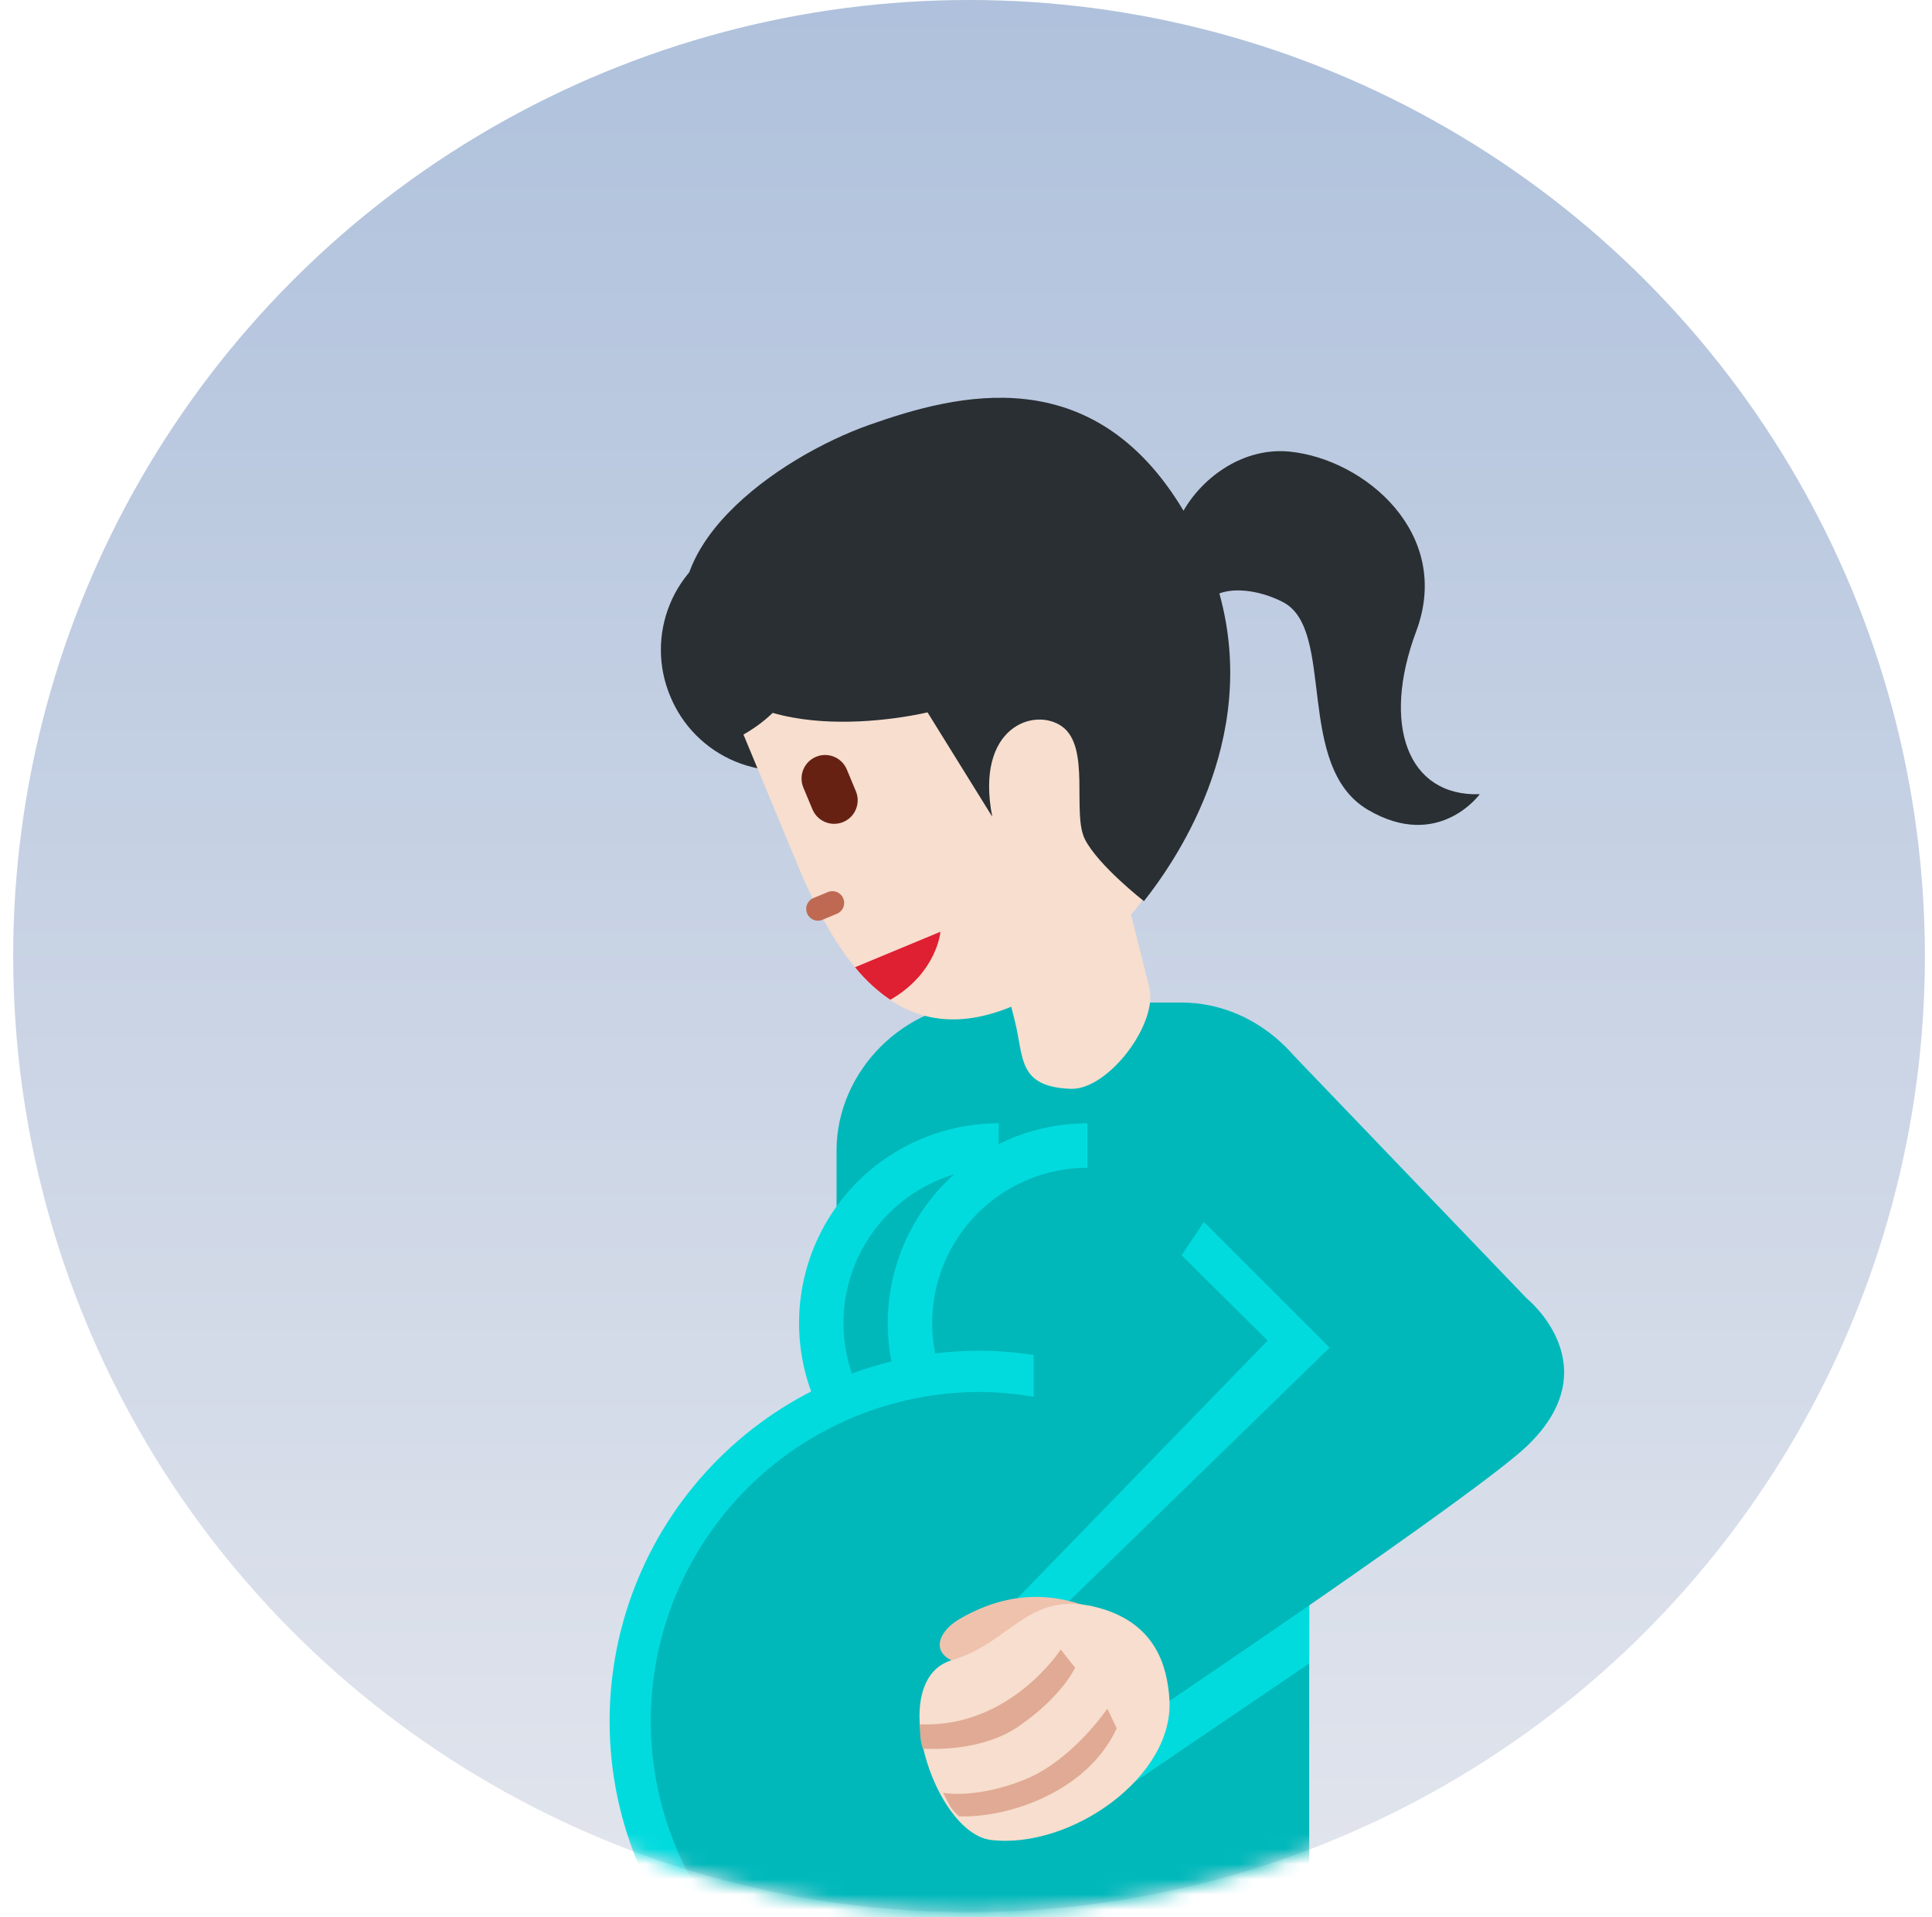 <svg width="127" height="126" viewBox="0 0 127 126" fill="none" xmlns="http://www.w3.org/2000/svg">
<circle cx="63.7" cy="62.833" r="62.833" fill="url(#paint0_linear_6_2)"/>
<mask id="mask0_6_2" style="mask-type:alpha" maskUnits="userSpaceOnUse" x="0" y="0" width="127" height="126">
<circle cx="63.7" cy="62.833" r="62.833" fill="url(#paint1_linear_6_2)"/>
</mask>
<g mask="url(#mask0_6_2)">
<path d="M77.671 65.887H64.711C59.481 65.887 54.99 70.381 54.99 75.607V130.695H86.062V104.576L87.394 99.466V75.607C87.394 70.378 82.9 65.887 77.671 65.887Z" fill="#00B8BA"/>
<path d="M65.649 73.824C62.169 73.824 58.831 75.207 56.369 77.668C53.908 80.129 52.525 83.467 52.525 86.948C52.525 90.429 53.908 93.767 56.369 96.228C58.831 98.689 62.169 100.072 65.649 100.072V73.824Z" fill="#02DBDE"/>
<path d="M65.651 76.742C62.944 76.742 60.347 77.818 58.433 79.732C56.519 81.646 55.443 84.242 55.443 86.95C55.443 89.657 56.519 92.253 58.433 94.167C60.347 96.082 62.944 97.157 65.651 97.157V76.742Z" fill="#00B8BA"/>
<path d="M71.483 73.824C68.002 73.824 64.664 75.207 62.203 77.668C59.742 80.129 58.359 83.467 58.359 86.948C58.359 90.429 59.742 93.767 62.203 96.228C64.664 98.689 68.002 100.072 71.483 100.072V73.824Z" fill="#02DBDE"/>
<path d="M71.483 76.742C68.776 76.742 66.179 77.818 64.265 79.732C62.351 81.646 61.275 84.242 61.275 86.95C61.275 89.657 62.351 92.253 64.265 94.167C66.179 96.082 68.776 97.157 71.483 97.157V76.742Z" fill="#00B8BA"/>
<path d="M47.608 130.693H68.472V89.134C67.132 88.9 65.775 88.778 64.415 88.769C57.959 88.769 51.767 91.334 47.202 95.9C42.637 100.465 40.072 106.657 40.072 113.113C40.072 120.03 42.971 126.26 47.608 130.693Z" fill="#02DBDE"/>
<path d="M67.952 78.699V91.796C66.783 91.593 65.6 91.486 64.414 91.478C61.573 91.478 58.759 92.037 56.134 93.124C53.508 94.212 51.123 95.805 49.114 97.815C47.105 99.824 45.511 102.209 44.424 104.835C43.336 107.46 42.777 110.274 42.777 113.115C42.778 116.555 43.599 119.945 45.175 123.002C46.75 126.06 49.032 128.698 51.833 130.695H83.027V70.422L67.952 78.699Z" fill="#00B8BA"/>
<path d="M84.427 72.367L98.571 87.282L86.066 100.438L86.06 109.321L74.569 117.119L66.867 105.048L83.33 88.104L77.675 82.496L84.427 72.367Z" fill="#02DBDE"/>
<path d="M84.423 68.723L100.359 85.329C100.359 85.329 105.891 89.785 100.359 95.049C97.037 98.207 76.222 112.227 76.222 112.227L69.742 105.746L87.398 88.569L77.675 78.848L84.423 68.723Z" fill="#00B8BA"/>
<path d="M72.447 105.998C69.169 104.438 66.06 104.653 63.054 106.412C61.616 107.255 61.03 108.83 63.231 109.352C65.442 109.868 72.447 105.998 72.447 105.998Z" fill="#EEC2AD"/>
<path d="M76.866 111.591C77.271 116.738 70.374 121.548 65.142 120.921C61.403 120.471 58.148 110.398 62.584 109.1C66.539 107.946 67.633 104.353 72.325 105.694C76.052 106.761 76.717 109.614 76.866 111.591Z" fill="#F7DECE"/>
<path d="M73.406 113.58L72.788 112.294C72.788 112.294 70.539 115.639 67.413 116.931C65.042 117.899 63.044 117.995 61.997 117.823C62.446 118.678 62.455 118.824 63.044 119.369C66.302 119.483 71.507 117.736 73.406 113.58ZM66.94 113.466C69.827 111.489 70.67 109.599 70.67 109.599L69.728 108.406C69.728 108.406 66.389 113.586 60.463 113.32C60.507 114.044 60.448 114.184 60.661 114.924C61.457 114.951 64.595 115.07 66.94 113.466Z" fill="#E0AA94"/>
<path d="M58.573 39.727C58.975 40.682 59.184 41.706 59.189 42.742C59.195 43.778 58.996 44.804 58.604 45.763C58.212 46.722 57.636 47.594 56.907 48.33C56.178 49.066 55.311 49.651 54.356 50.051C53.398 50.446 52.372 50.648 51.336 50.646C50.3 50.644 49.274 50.437 48.318 50.039C47.361 49.64 46.493 49.057 45.762 48.322C45.031 47.588 44.452 46.717 44.059 45.758C43.657 44.803 43.448 43.778 43.443 42.742C43.439 41.706 43.638 40.68 44.03 39.721C44.422 38.762 45 37.89 45.729 37.154C46.459 36.419 47.326 35.834 48.281 35.434C49.239 35.04 50.265 34.838 51.301 34.84C52.336 34.842 53.361 35.048 54.317 35.447C55.273 35.846 56.141 36.429 56.871 37.163C57.602 37.898 58.18 38.769 58.573 39.727Z" fill="#292F33"/>
<path d="M74.352 60.116C77.86 55.931 79.954 50.582 78.155 46.26L75.18 39.094C59.099 45.149 52.482 36.84 52.482 36.84C52.482 36.84 55.631 44.417 48.871 48.275L52.467 56.931C55.407 64 59.414 69.063 66.475 66.161L66.714 67.112C67.314 69.495 66.874 71.422 70.382 71.557C72.835 71.65 76.148 67.27 75.547 64.887L74.352 60.116Z" fill="#F7DECE"/>
<path d="M93.095 41.487C95.498 35.065 89.715 30.183 84.792 29.681C81.805 29.378 79.111 31.282 77.798 33.563C71.817 23.548 62.869 25.907 57.176 27.911C51.145 30.034 42.174 36.278 45.694 42.989C49.215 49.702 60.971 46.815 60.971 46.815L65.226 53.674C64.076 47.771 67.996 46.453 69.807 47.739C71.715 49.096 70.449 53.444 71.318 55.159C72.187 56.873 75.197 59.224 75.197 59.224C77.046 56.873 82.882 48.789 80.155 38.999C81.283 38.576 82.978 38.862 84.346 39.576C87.822 41.382 85.083 50.376 89.919 53.219C94.553 55.946 97.271 52.196 97.271 52.196C92.523 52.353 90.799 47.626 93.095 41.487Z" fill="#292F33"/>
<path d="M54.982 60.066L54.084 60.439C53.989 60.481 53.888 60.504 53.785 60.506C53.682 60.508 53.579 60.489 53.484 60.451C53.388 60.413 53.301 60.356 53.227 60.284C53.154 60.212 53.095 60.126 53.056 60.031C53.016 59.935 52.996 59.833 52.996 59.73C52.996 59.627 53.017 59.525 53.058 59.431C53.098 59.336 53.157 59.25 53.231 59.178C53.305 59.106 53.393 59.05 53.489 59.013L54.39 58.639C54.484 58.595 54.587 58.571 54.691 58.567C54.796 58.563 54.9 58.581 54.997 58.618C55.094 58.656 55.183 58.713 55.258 58.786C55.333 58.859 55.392 58.947 55.432 59.043C55.472 59.139 55.492 59.243 55.491 59.347C55.49 59.452 55.468 59.555 55.425 59.651C55.383 59.746 55.322 59.832 55.246 59.904C55.17 59.975 55.08 60.03 54.982 60.066Z" fill="#BF6952"/>
<path d="M55.424 54.024C55.045 54.181 54.621 54.181 54.242 54.024C53.864 53.868 53.563 53.568 53.406 53.19L52.808 51.758C52.65 51.379 52.65 50.953 52.807 50.574C52.963 50.194 53.264 49.893 53.643 49.736C54.022 49.578 54.448 49.578 54.828 49.734C55.207 49.891 55.508 50.192 55.666 50.571L56.261 52C56.339 52.188 56.38 52.389 56.38 52.593C56.38 52.796 56.34 52.998 56.263 53.186C56.185 53.374 56.071 53.545 55.927 53.689C55.783 53.833 55.612 53.947 55.424 54.024Z" fill="#662113"/>
<path d="M56.205 63.568C56.914 64.428 57.69 65.145 58.526 65.705C61.603 63.929 61.819 61.234 61.819 61.234L56.351 63.506L56.205 63.568Z" fill="#DF1F32"/>
</g>
<defs>
<linearGradient id="paint0_linear_6_2" x1="63.7" y1="0" x2="63.7" y2="125.665" gradientUnits="userSpaceOnUse">
<stop stop-color="#AFC1DC"/>
<stop offset="1" stop-color="#E2E5ED"/>
</linearGradient>
<linearGradient id="paint1_linear_6_2" x1="63.7" y1="0" x2="63.7" y2="125.665" gradientUnits="userSpaceOnUse">
<stop stop-color="#AFC1DC"/>
<stop offset="1" stop-color="#E2E5ED"/>
</linearGradient>
</defs>
</svg>
